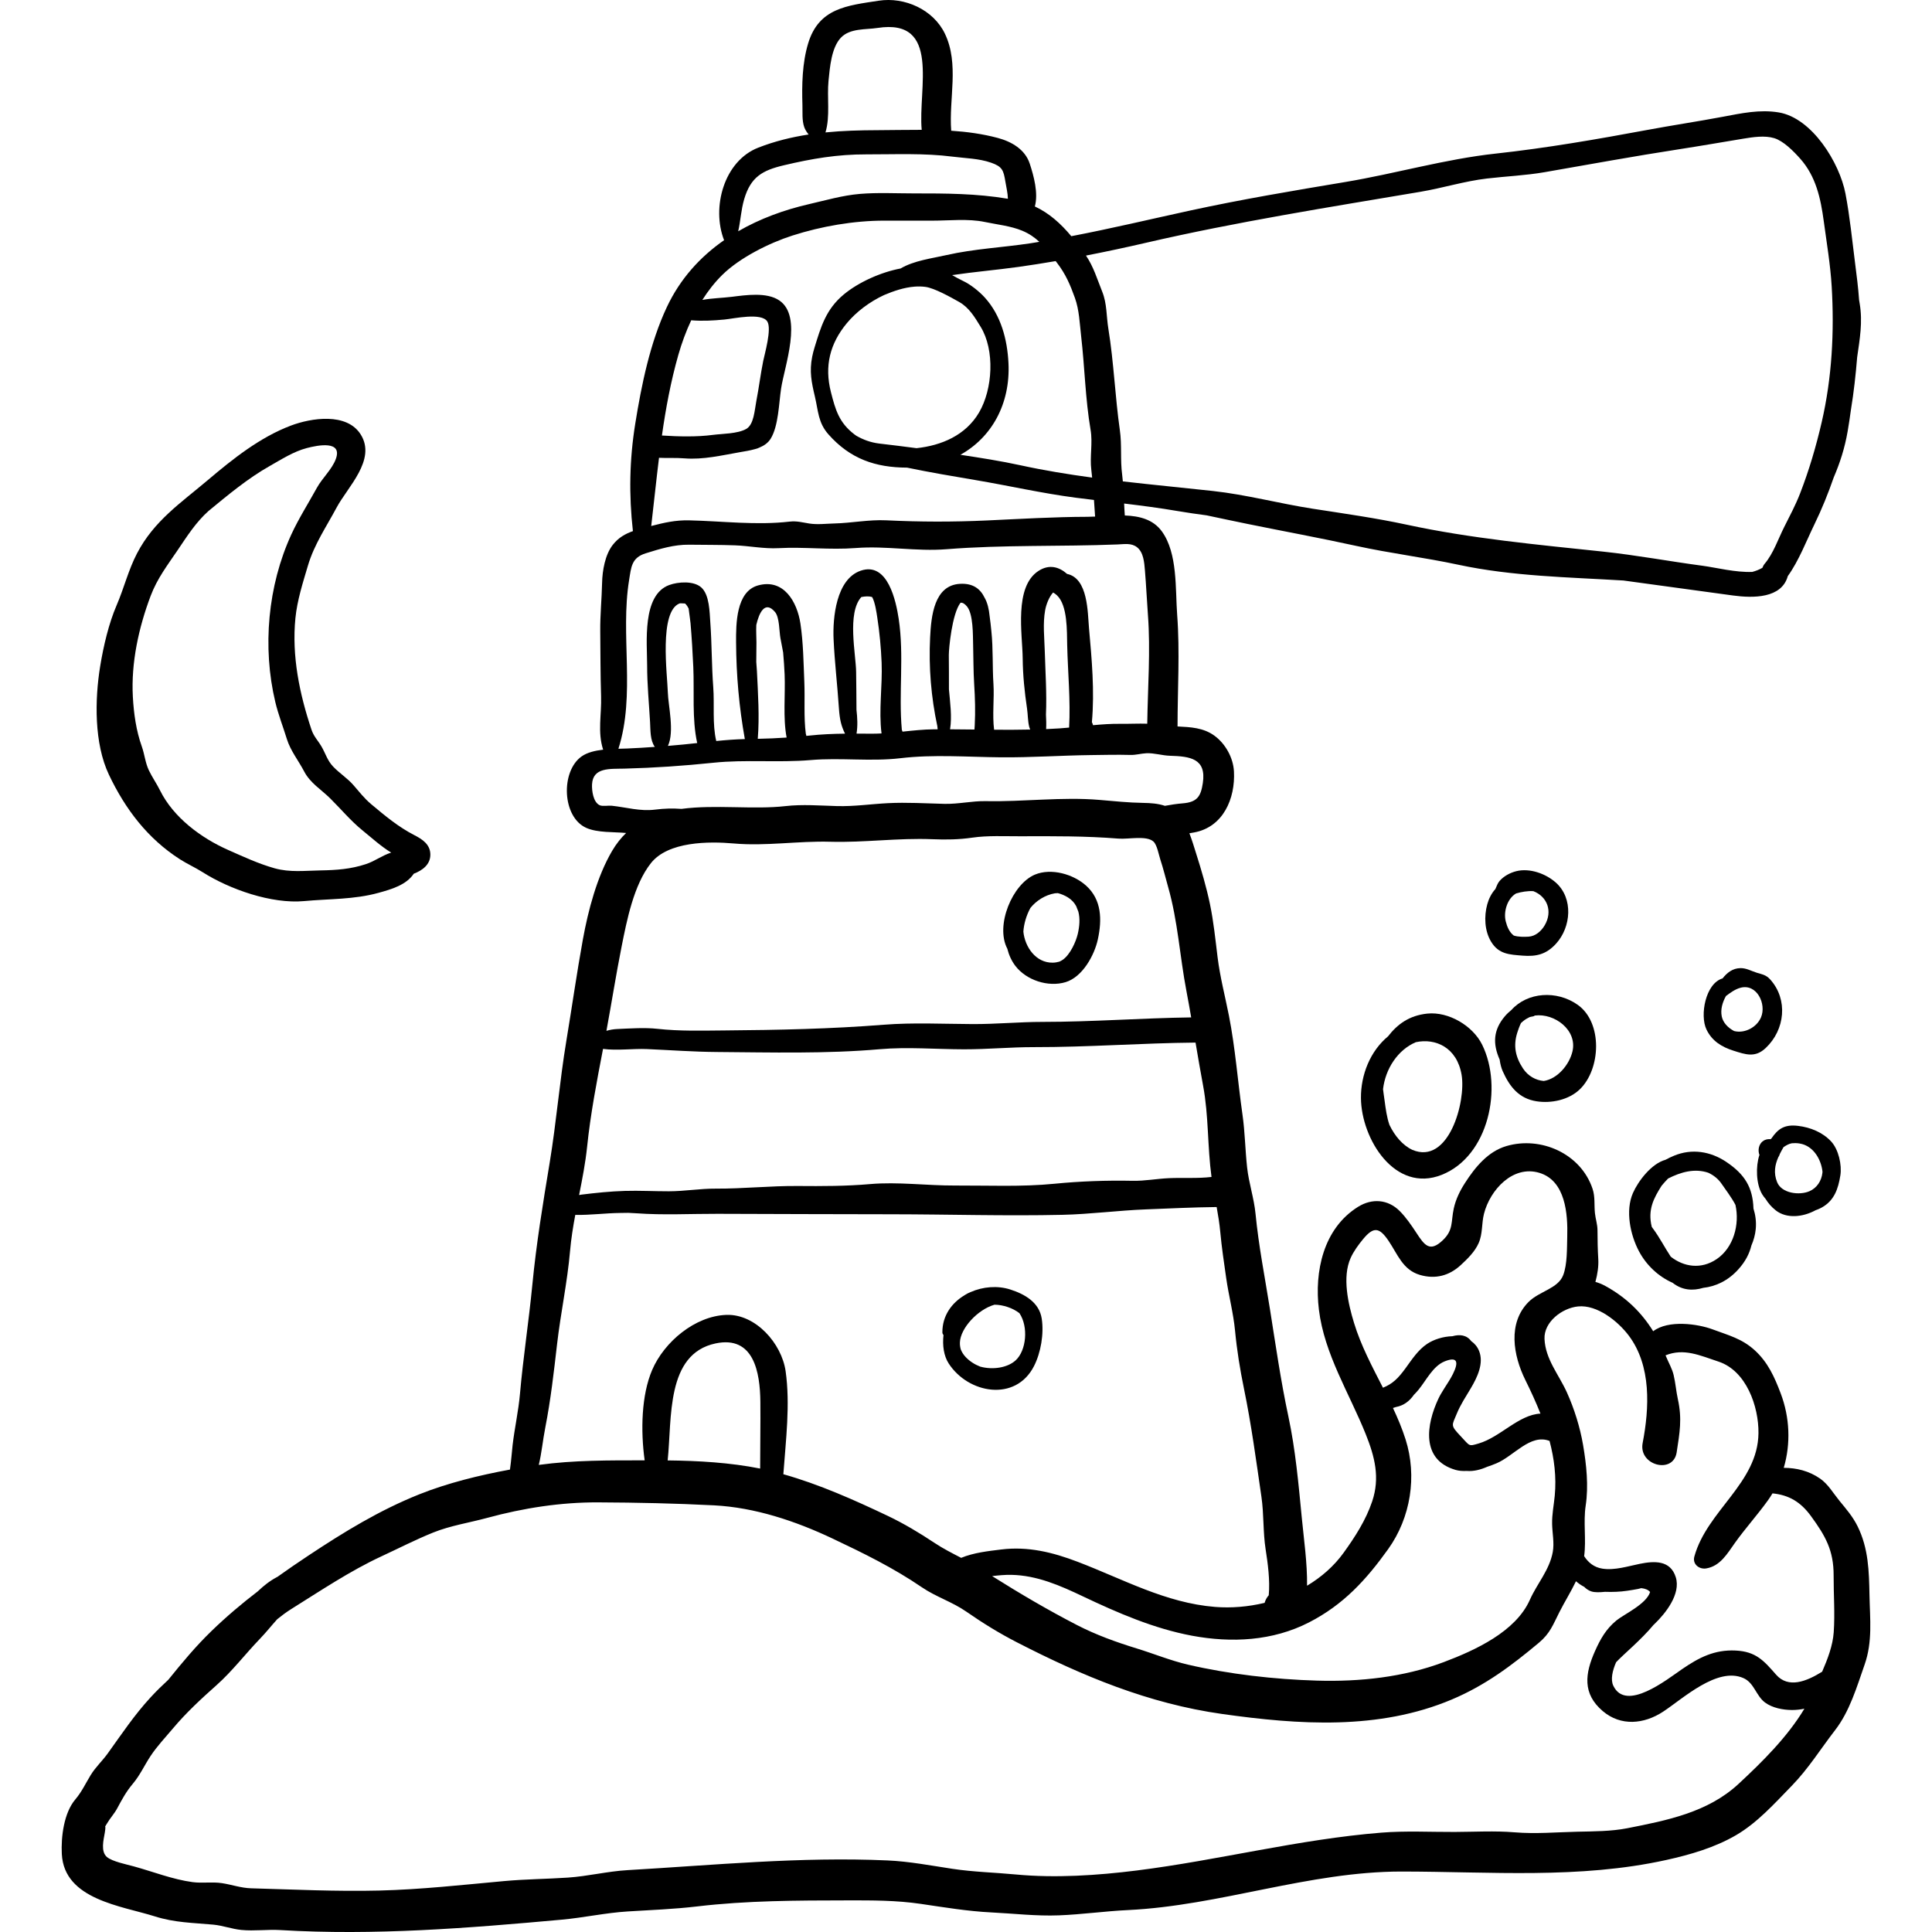 
<svg version="1.1" xmlns="http://www.w3.org/2000/svg" xmlns:xlink="http://www.w3.org/1999/xlink" x="0px" y="0px"
	 viewBox="0 0 511.997 511.997" style="enable-background:new 0 0 511.997 511.997;" xml:space="preserve">
<g>
	<g>
		<path d="M392.793,276.873c-2.474-5.034-8.917-8.85-14.552-8.26c-4.801,0.503-7.928,2.83-10.397,6.024
			c-4.731,3.924-7.234,10.209-7.18,16.38c0.093,10.765,8.967,25.265,21.409,20.324C394.528,306.396,398.336,288.152,392.793,276.873
			z M374.259,304.71c-2.546-1.2-4.654-3.7-6.049-6.618c-0.695-2.016-0.991-4.232-1.284-6.452c-0.142-1.078-0.309-2.055-0.409-3.001
			c0.628-5.361,3.863-10.391,8.682-12.448c5.198-1.127,10.898,1.366,12.135,8.631C388.544,291.939,383.917,308.836,374.259,304.71z"
			/>
	</g>
</g>
<g>
	<g>
		<path d="M418.108,266.287c-5.565-3.938-13.321-3.368-17.56,1.354c-0.612,0.493-1.196,1.034-1.726,1.657
			c-3.119,3.668-3.254,7.3-1.403,11.495c0.161,1.176,0.434,2.233,0.808,3.073c1.843,4.138,4.303,7.267,8.996,7.989
			c3.888,0.598,8.48-0.358,11.396-3.131C424.255,283.359,424.771,271.003,418.108,266.287z M416.729,278.582
			c-0.818,3.572-3.999,7.347-7.627,7.886c-2.106-0.184-4.159-1.291-5.503-3.331c-1.989-3.018-2.607-5.981-1.509-9.465
			c0.225-0.715,0.55-1.648,0.98-2.556c0.188-0.165,0.375-0.331,0.568-0.494c0.503-0.424,1.081-0.776,1.703-1.069
			c0.272-0.075,0.544-0.154,0.847-0.186c0.231-0.024,0.409-0.121,0.559-0.242C412.004,268.453,418.008,273,416.729,278.582z"/>
	</g>
</g>
<g>
	<g>
		<path d="M412.361,233.939c-2.672-2.408-6.954-3.954-10.518-3.071c-1.638,0.406-3.333,1.317-4.446,2.6
			c-0.483,0.557-0.782,1.368-1.103,2.131c-1.036,1.138-1.76,2.597-2.159,4.061c-0.871,3.194-0.722,7.023,1.028,9.907
			c2.013,3.316,4.838,3.406,8.328,3.685c3.641,0.289,6.281-0.311,8.885-3.178C416.358,245.691,416.982,238.104,412.361,233.939z
			 M409.37,245.193c-0.918,1.573-2.455,2.919-4.286,3.03c-1.237,0.075-2.681,0.087-3.909-0.287
			c-1.176-0.867-1.789-2.371-2.141-3.772c-0.632-2.515,0.377-6.02,2.74-7.389c1.403-0.425,3.098-0.711,4.579-0.609
			C410.064,237.611,411.515,241.517,409.37,245.193z"/>
	</g>
</g>
<g>
	<g>
		<path d="M464.684,320.269c-0.183-5.607-2.309-9.05-7.164-12.327c-4.195-2.831-9.19-3.638-13.934-1.649
			c-0.697,0.292-1.46,0.646-2.218,1.061c-3.759,1.027-7.258,5.683-8.636,8.837c-2.034,4.661-0.694,11.07,1.603,15.392
			c2.033,3.826,5.26,6.747,8.914,8.368c2.579,2.03,5.402,2.162,8.127,1.339c3.336-0.368,6.592-1.904,9.284-4.883
			c1.921-2.124,2.938-4.173,3.475-6.337c0.592-1.367,1.011-2.822,1.157-4.391C465.47,323.773,465.216,321.978,464.684,320.269z
			 M454.933,333.675c-4.15,2.806-8.719,2.06-12.168-0.641c-1.622-2.444-2.93-5.057-4.687-7.418c-0.134-0.18-0.23-0.321-0.344-0.478
			c-1.14-4.587,0.559-7.664,2.595-10.891c0.488-0.6,1.08-1.268,1.732-1.928c3.389-1.728,7.041-2.755,10.659-1.528
			c1.396,0.653,2.619,1.617,3.482,2.879c1.141,1.67,2.684,3.664,3.711,5.649C461.071,324.557,459.373,330.67,454.933,333.675z"/>
	</g>
</g>
<g>
	<g>
		<path d="M485.273,302.503c-2.268-2.441-5.496-3.739-8.755-4.136c-3.629-0.444-5.335,0.792-7.07,3.324
			c-0.086,0.065-0.159,0.145-0.242,0.212c-0.093-0.007-0.177-0.028-0.275-0.028c-2.459,0-3.341,2.437-2.658,4.2
			c-0.012,0.035-0.03,0.065-0.042,0.101c-0.953,2.944-0.873,7.559,0.747,10.295c0.262,0.442,0.573,0.845,0.903,1.228
			c0.699,1.145,1.598,2.189,2.714,3.064c2.85,2.235,7.151,1.819,10.54-0.034c0.581-0.204,1.143-0.444,1.666-0.736
			c3.313-1.859,4.336-4.932,4.91-8.498C488.155,308.742,487.236,304.615,485.273,302.503z M482.954,310.838
			c-0.253,2.103-1.45,3.979-3.43,4.843c-2.643,1.153-7.375,0.6-8.579-2.406c-0.977-2.442-0.565-4.57,0.317-6.592
			c0.19-0.275,0.331-0.58,0.422-0.904c0.301-0.597,0.627-1.187,0.965-1.774c0.701-0.472,1.358-0.867,2.182-1.028
			c0.61-0.061,1.262-0.06,1.977,0.042c0.122,0.023,0.245,0.047,0.372,0.075c0.074,0.014,0.147,0.03,0.219,0.048
			c0.125,0.029,0.254,0.065,0.382,0.099c2.983,0.935,4.816,4.063,5.193,7.211C482.971,310.588,482.967,310.726,482.954,310.838z"/>
	</g>
</g>
<g>
	<g>
		<path d="M469.16,259.609c-1.11-1.241-2.006-1.345-3.537-1.808c-1.467-0.444-2.801-1.267-4.392-1.239
			c-2.096,0.035-3.557,1.233-4.736,2.726c-4.532,1.328-6.076,9.783-4.262,13.544c1.475,3.057,4.028,4.616,7.129,5.601
			c3.286,1.043,5.771,1.936,8.565-0.699C473.071,272.884,473.881,264.892,469.16,259.609z M466.689,269.59
			c-1.153,2.735-4.423,4.35-7.139,3.64c-1.615-0.844-2.932-2.213-3.266-3.851c-0.386-1.891,0.196-3.772,1.11-5.427
			c1.206-0.898,2.408-1.799,3.852-2.186C465.579,260.602,468.174,266.072,466.689,269.59z"/>
	</g>
</g>
<g>
	<g>
		<path d="M276.068,349.446c-0.662-4.304-4.488-6.487-8.343-7.72c-3.382-1.082-7.248-0.758-10.527,0.694
			c-0.481,0.184-0.941,0.419-1.382,0.699c-0.002,0.001-0.005,0.002-0.006,0.004c-0.075,0.047-0.148,0.094-0.222,0.143
			c-3.412,2.047-5.867,5.439-5.847,9.81c0.001,0.283,0.118,0.527,0.295,0.708c-0.31,2.806,0.089,5.555,1.366,7.532
			c5.184,8.022,17.719,10.266,22.605,0.738C275.839,358.477,276.686,353.456,276.068,349.446z M269.145,360.512
			c-2.195,2-6.134,2.554-9.394,1.65c-1.451-0.564-2.794-1.42-3.854-2.549c-0.586-0.624-1.003-1.304-1.286-2.016
			c-0.154-0.568-0.253-1.169-0.228-1.834c0.145-3.817,4.751-8.748,9.168-10.006c2.215,0.008,4.862,0.861,6.61,2.253
			C272.582,351.601,272.004,357.906,269.145,360.512z"/>
	</g>
</g>
<g>
	<g>
		<path d="M287.817,234.694c-3.382-3.04-9.215-4.713-13.546-2.917c-5.955,2.471-10.577,13.454-7.323,19.639
			c0.411,1.655,1.11,3.213,2.137,4.557c2.893,3.787,8.673,5.708,13.315,4.302c4.474-1.356,7.633-7.126,8.545-11.355
			C292.064,243.736,291.978,238.433,287.817,234.694z M285.63,247.454c-0.487,2.11-2.001,5.468-3.939,6.859
			c-0.307,0.221-0.633,0.389-0.963,0.536c-0.557,0.155-1.138,0.258-1.752,0.266c-4.46,0.069-7.368-4.14-7.774-8.226
			c0.139-2.089,0.802-4.32,1.862-6.27c1.579-1.973,3.964-3.451,6.474-3.883c0.26-0.03,0.526-0.047,0.791-0.055
			c0.915,0.239,1.807,0.611,2.611,1.099c1.037,0.63,1.763,1.437,2.256,2.351c0.207,0.492,0.399,0.985,0.573,1.455
			C286.259,243.418,286.081,245.5,285.63,247.454z"/>
	</g>
</g>
<g>
	<g>
		<path d="M495.43,422.746c-0.124-6.378-0.256-12.362-3.128-18.214c-1.285-2.617-3.029-4.609-4.848-6.831
			c-1.614-1.973-2.979-4.381-5.11-5.861c-2.949-2.049-6.265-2.844-9.634-2.85c1.889-6.4,1.596-13.385-0.808-19.727
			c-1.651-4.357-3.38-8.23-6.877-11.424c-3.401-3.106-6.954-3.968-11.138-5.535c-3.968-1.486-11.781-2.582-15.775,0.486
			c-3.083-4.958-7.104-8.933-12.701-12.007c-0.836-0.459-1.711-0.81-2.611-1.068c0.574-2.084,0.867-4.246,0.759-5.999
			c-0.158-2.595-0.2-5.04-0.209-7.651c-0.005-1.626-0.506-2.971-0.676-4.557c-0.237-2.223,0.088-4.312-0.635-6.474
			c-3.116-9.313-13.676-13.997-22.819-11.319c-4.928,1.443-8.314,5.635-10.994,9.798c-1.338,2.078-2.438,4.325-2.965,6.754
			c-0.763,3.518-0.049,5.68-2.893,8.393c-3.484,3.324-4.874,1.326-7.059-2.015c-1.266-1.935-2.747-4.092-4.391-5.729
			c-3.113-3.099-7.321-3.399-11.007-1.104c-9.24,5.753-11.616,17.192-10.391,27.244c1.44,11.816,8.067,22.162,12.417,33.019
			c2.389,5.964,3.824,11.533,1.696,17.832c-1.68,4.972-4.528,9.377-7.558,13.586c-2.573,3.572-5.919,6.477-9.69,8.736
			c0.072-6.026-0.832-12.184-1.396-18.003c-0.864-8.932-1.672-18.05-3.551-26.841c-2.036-9.518-3.368-18.915-4.895-28.5
			c-1.35-8.473-2.976-16.646-3.81-25.198c-0.407-4.187-1.786-8.164-2.239-12.337c-0.511-4.709-0.559-9.35-1.231-14.038
			c-1.246-8.712-1.88-17.529-3.588-26.18c-1.024-5.19-2.354-10.215-3.004-15.482c-0.579-4.688-1.051-9.408-2.014-14.039
			c-0.94-4.517-2.282-9.065-3.678-13.462c-0.519-1.634-1.067-3.517-1.777-5.325c0.412-0.07,0.826-0.141,1.223-0.212
			c7.733-1.396,10.979-8.997,10.586-16.194c-0.198-3.615-2.243-7.314-5.171-9.451c-2.934-2.141-6.352-2.273-9.777-2.45
			c-0.001-9.781,0.639-19.839-0.098-29.564c-0.516-6.812,0.176-16.339-4.076-22.156c-2.319-3.172-5.954-4.053-9.8-4.19
			c-0.081-1.055-0.131-2.11-0.18-3.165c4.715,0.568,9.423,1.178,14.098,1.979c2.585,0.444,5.184,0.811,7.786,1.157
			c3.635,0.771,7.269,1.546,10.909,2.288c9.559,1.947,19.16,3.705,28.689,5.796c9.006,1.977,18.098,3.071,27.103,5.003
			c14.291,3.067,29.146,3.294,43.73,4.174c9.69,1.316,19.365,2.667,29.059,3.974c5.357,0.722,12.875,0.774,14.499-5.131
			c2.959-4.127,4.856-9.194,7.056-13.716c1.95-4.009,3.651-8.201,5.12-12.449c1.67-3.892,2.923-7.791,3.693-12.231
			c0.331-1.91,0.609-3.81,0.867-5.709c0.761-4.616,1.269-9.26,1.651-13.926c0.679-4.75,1.502-9.306,0.663-14.222
			c-0.053-0.311-0.102-0.623-0.154-0.934c-0.224-3.271-0.654-6.584-1.05-9.67c-0.791-6.184-1.391-12.407-2.562-18.531
			c-1.543-8.064-8.79-20.034-17.703-21.504c-5.04-0.832-9.857,0.23-14.778,1.153c-6.702,1.258-13.424,2.263-20.128,3.51
			c-13.245,2.462-26.75,4.803-40.139,6.258c-13.346,1.45-26.52,5.307-39.798,7.523c-13.7,2.286-27.514,4.607-41.072,7.552
			c-10.503,2.282-20.975,4.786-31.538,6.807c-2.758-3.299-5.796-6.073-9.659-7.876c0.961-3.547-0.283-8.079-1.358-11.357
			c-1.234-3.764-4.803-5.819-8.422-6.792c-4.073-1.093-8.215-1.649-12.388-1.925c-0.646-8.514,2.162-17.68-1.654-25.682
			c-3.07-6.439-10.694-9.827-17.552-8.773c-8.365,1.284-15.881,1.934-18.707,11.319c-1.573,5.221-1.681,10.963-1.513,16.358
			c0.058,1.866-0.149,4.036,0.479,5.825c0.258,0.733,0.687,1.357,1.162,1.954c-4.526,0.693-8.991,1.783-13.351,3.486
			c-9.103,3.556-12.425,15.877-9.056,24.525c-6.334,4.41-11.627,10.212-15.156,17.705c-4.459,9.471-6.727,20.625-8.38,30.906
			c-1.546,9.616-1.699,18.879-0.623,28.484c-2.021,0.715-3.838,1.722-5.339,3.648c-2.038,2.612-2.756,6.805-2.829,10.07
			c-0.094,4.282-0.533,8.521-0.488,12.824c0.061,5.746,0.04,11.483,0.223,17.226c0.154,4.832-0.977,9.5,0.546,14.152
			c-2.135,0.242-4.198,0.726-5.692,1.774c-5.603,3.932-5.214,16.096,1.227,18.952c2.977,1.32,7.28,1.044,10.552,1.349
			c-1.368,1.325-2.618,2.887-3.716,4.756c-4,6.816-6.342,15.742-7.747,23.475c-1.616,8.89-2.879,17.861-4.367,26.791
			c-1.789,10.738-2.654,21.638-4.426,32.346c-1.789,10.804-3.548,21.492-4.599,32.394c-0.928,9.619-2.433,19.279-3.278,28.906
			c-0.394,4.491-1.416,9.026-1.944,13.51c-0.175,1.486-0.362,4.14-0.706,6.527c-8.148,1.496-16.563,3.571-24.021,6.552
			c-10.604,4.24-19.917,9.959-29.374,16.223c-2.801,1.856-5.536,3.729-8.22,5.647c-0.061,0.033-0.125,0.061-0.187,0.095
			c-1.914,1.021-3.519,2.318-5.013,3.738c-4.256,3.263-8.356,6.723-12.302,10.549c-4.169,4.041-7.722,8.315-11.358,12.82
			c-0.022,0.027-0.042,0.052-0.064,0.077c-1.625,1.501-3.208,3.043-4.705,4.67c-4.331,4.71-7.656,9.716-11.352,14.857
			c-1.437,1.998-3.225,3.618-4.519,5.737c-1.366,2.238-2.359,4.432-4.073,6.451c-3.002,3.537-3.816,9.882-3.571,14.496
			c0.64,12.062,15.818,13.701,24.669,16.5c5.257,1.662,10.072,1.69,15.445,2.18c2.523,0.23,4.936,1.163,7.477,1.41
			c3.443,0.336,6.883-0.175,10.328,0.031c24.937,1.488,49.758-0.505,74.588-2.76c5.812-0.528,11.602-1.813,17.409-2.173
			c6.126-0.381,12.301-0.606,18.403-1.328c13.258-1.569,26.524-1.587,39.855-1.608c6.565-0.01,12.957-0.029,19.471,0.929
			c6.229,0.916,12.396,1.95,18.695,2.262c5.976,0.297,11.886,1.008,17.883,0.777c6.12-0.235,12.211-1.108,18.295-1.398
			c24.403-1.164,47.971-10.229,72.57-10.211c23.555,0.017,47.037,2.027,70.11-3.065c6.342-1.399,12.86-3.288,18.51-6.59
			c5.623-3.286,10.194-8.398,14.695-13.024c4.486-4.613,7.635-9.753,11.525-14.785c3.885-5.025,5.74-11.421,7.819-17.353
			C496.28,435.048,495.554,429.096,495.43,422.746z M358.833,350.596c-1.544-5.059-3.188-12.136-0.896-17.234
			c0.785-1.744,2.051-3.48,3.272-4.958c2.815-3.41,4.329-3.165,6.756,0.409c2.423,3.568,3.76,7.705,8.31,9.047
			c4.109,1.211,7.798,0.216,10.852-2.611c1.802-1.667,3.723-3.537,4.723-5.806c1.106-2.508,0.758-5.197,1.422-7.799
			c1.608-6.3,7.641-12.94,14.657-10.835c6.965,2.089,7.58,10.932,7.402,16.967c-0.089,3.046,0.031,7.275-1.072,10.151
			c-1.369,3.569-6.32,4.259-9.138,7.065c-5.631,5.611-4.103,14.232-0.898,20.711c1.442,2.913,2.813,5.888,4.011,8.92
			c-5.759,0.274-10.624,6.224-16.366,7.91c-2.741,0.805-2.25,0.744-4.751-1.902c-2.811-2.973-2.364-2.809-1.076-5.949
			c1.017-2.483,2.417-4.55,3.77-6.838c1.657-2.805,3.495-6.563,2.145-9.86c-0.463-1.129-1.192-1.965-2.074-2.576
			c-1.2-1.628-3.02-1.846-4.978-1.297c-2.424,0.058-4.925,0.851-6.671,2.008c-2.413,1.601-4.035,4.11-5.705,6.41
			c-2.032,2.799-3.486,4.196-6.03,5.233C363.637,362.162,360.669,356.614,358.833,350.596z M346.895,429.952
			c9.156-4.701,15.171-11.307,20.984-19.427c6.006-8.39,7.686-19.367,4.62-29.044c-0.91-2.873-2.075-5.638-3.351-8.355
			c0.274-0.07,0.547-0.156,0.82-0.258c2.022-0.384,3.552-1.538,4.721-3.222c0.458-0.454,0.877-0.916,1.245-1.364
			c2.043-2.494,3.815-6.267,6.919-7.509c3.501-1.399,3.691,0.302,2.204,3.311c-0.615,1.245-1.378,2.397-2.125,3.562
			c-0.133,0.205-0.264,0.407-0.389,0.622c-0.492,0.786-0.97,1.58-1.368,2.429c-3.165,6.751-4.705,16.148,4.55,18.837
			c0.904,0.263,1.916,0.329,2.967,0.28c1.821,0.145,3.671-0.325,5.408-1.094c0.882-0.29,1.717-0.607,2.459-0.918
			c4.625-1.937,8.992-7.923,14.084-5.941c1.239,4.685,1.851,9.514,1.378,14.514c-0.245,2.589-0.756,4.901-0.697,7.531
			c0.054,2.429,0.612,4.967,0.172,7.39c-0.87,4.791-4.175,8.395-6.064,12.656c-3.75,8.46-14.501,13.382-22.801,16.513
			c-10.663,4.022-22.306,5.25-33.629,4.914c-11.28-0.335-23.176-1.678-34.177-4.232c-4.649-1.079-9.085-2.917-13.641-4.311
			c-5.349-1.638-10.8-3.611-15.776-6.183c-7.793-4.029-15.118-8.339-22.483-12.972c1.677-0.193,3.354-0.364,5.042-0.333
			c6.85,0.13,12.947,2.824,19.01,5.703c9.218,4.379,18.825,8.545,28.91,10.427C326.37,435.432,337.277,434.89,346.895,429.952z
			 M303.768,64.323c23.914-5.532,48.458-9.411,72.672-13.498c5.9-0.996,11.708-2.828,17.643-3.519
			c5.067-0.591,10.233-0.803,15.266-1.679c11.843-2.065,23.747-4.239,35.641-6.075c5.69-0.879,11.349-1.866,17.033-2.805
			c2.501-0.413,5.645-0.897,8.154-0.136c2.456,0.745,5.128,3.453,6.906,5.455c4.158,4.684,5.408,10.503,6.223,16.518
			c0.764,5.648,1.76,11.556,2.102,17.264c0.72,12.037,0.087,24.222-2.637,36.007c-1.495,6.464-3.334,12.712-5.736,18.914
			c-1.184,3.055-2.755,6.008-4.229,8.935c-1.563,3.104-2.86,6.98-5.114,9.646c-0.306,0.363-0.507,0.744-0.648,1.129
			c-0.849,0.486-1.743,0.83-2.665,1.08c-4.458,0.183-9.617-1.153-13.145-1.622c-8.831-1.173-17.609-2.823-26.46-3.76
			c-17.353-1.839-34.914-3.448-52.007-7.136c-8.143-1.757-16.635-2.949-24.901-4.228c-8.825-1.366-17.56-3.724-26.45-4.698
			c-7.913-0.867-15.895-1.621-23.857-2.541c-0.055-0.603-0.105-1.206-0.184-1.807c-0.526-3.921-0.046-7.838-0.603-11.732
			c-1.27-8.889-1.598-18.022-3.048-26.902c-0.548-3.359-0.344-6.649-1.631-9.843c-1.323-3.287-2.292-6.612-4.302-9.559
			C293.125,66.694,298.441,65.556,303.768,64.323z M280.106,69.643c2.301,2.99,3.5,5.796,4.76,9.318
			c1.15,3.219,1.245,6.672,1.644,10.119c0.955,8.245,1.103,16.642,2.503,24.828c0.605,3.535-0.247,7.07,0.195,10.622
			c0.084,0.679,0.151,1.357,0.218,2.036c-6.372-0.861-12.71-1.897-18.969-3.26c-5.237-1.141-10.597-1.98-15.946-2.783
			c8.256-4.588,13.271-13.442,12.742-24.275c-0.307-6.299-1.979-12.663-6.281-17.404c-1.485-1.637-3.782-3.472-5.772-4.4
			c-1.016-0.474-1.954-1.014-2.884-1.537c5.879-0.87,11.734-1.357,17.627-2.178c3.293-0.459,6.559-0.982,9.814-1.538
			C279.876,69.343,279.986,69.487,280.106,69.643z M242.89,118.769c-3.293-0.457-6.606-0.822-9.896-1.226
			c-2.284-0.281-4.251-1.024-6.047-2.053c-0.175-0.125-0.35-0.242-0.526-0.377c-4.082-3.125-5.024-6.53-6.216-11.193
			c-1.768-6.918-0.276-12.854,4.222-18.28c2.458-2.965,5.993-5.653,9.869-7.453c2.505-1.057,5.284-2.016,8.093-2.227
			c0.013-0.001,0.025-0.002,0.039-0.004c0.935-0.068,1.874-0.053,2.807,0.069c2.409,0.317,6.704,2.73,8.948,3.997
			c2.656,1.498,4.148,4.061,5.689,6.569c3.812,6.204,3.223,16.522-0.413,22.722C255.903,115.377,249.483,118.067,242.89,118.769z
			 M219.567,21.393c0.35-3.47,0.745-8.744,3.275-11.405c2.424-2.55,6.57-2.097,9.727-2.584
			c16.869-2.601,10.675,16.183,11.692,27.003c-3.933-0.016-7.872,0.083-11.783,0.092c-4.594,0.011-9.182,0.14-13.723,0.593
			C220.049,30.878,219.128,25.745,219.567,21.393z M197.214,52.792c1.736-5.913,4.844-7.65,10.516-8.99
			c7.473-1.767,14.164-2.908,21.884-2.893c7.647,0.014,15.298-0.365,22.824,0.603c3.393,0.436,6.928,0.458,10.227,1.608
			c2.981,1.039,3.278,2.018,3.777,5.046c0.249,1.515,0.628,2.996,0.659,4.508c-8.367-1.404-16.416-1.422-24.989-1.421
			c-4.717,0.001-9.532-0.262-14.237,0.134c-4.586,0.384-8.98,1.679-13.447,2.702c-6.642,1.521-13.052,3.872-18.801,7.201
			C196.271,58.486,196.373,55.662,197.214,52.792z M179.771,94.034c0.879-3.083,2.009-6.178,3.405-9.154
			c2.999,0.242,5.698,0.088,8.862-0.206c2.373-0.221,9.78-1.924,11.309,0.532c1.222,1.963-0.712,8.596-1.087,10.45
			c-0.709,3.51-1.133,7.053-1.816,10.568c-0.479,2.466-0.628,6.278-2.696,7.455c-2.278,1.296-6.371,1.25-8.826,1.573
			c-4.237,0.558-8.999,0.45-13.504,0.163C176.434,108.259,177.745,101.139,179.771,94.034z M174.643,121.322
			c2.221,0.111,4.376-0.042,6.751,0.147c4.962,0.395,9.893-0.798,14.765-1.65c1.204-0.211,2.553-0.413,3.835-0.776
			c0.488-0.107,0.912-0.254,1.284-0.444c1.197-0.495,2.259-1.206,2.959-2.342c2.074-3.369,2.174-9.387,2.755-13.264
			c0.883-5.906,5.829-19.11-0.479-23.379c-3.319-2.247-8.847-1.417-12.555-0.958c-2.529,0.313-5.261,0.359-7.833,0.827
			c1.532-2.408,3.282-4.661,5.304-6.649c4.632-4.554,12.434-8.443,18.565-10.409c7.704-2.471,16.284-3.951,24.343-3.952
			c4.214,0,8.427,0.002,12.641,0.006c4.514,0.004,9.553-0.588,13.991,0.344c3.264,0.685,6.869,1.044,9.942,2.325
			c1.855,0.774,3.275,1.778,4.523,2.942c-0.77,0.124-1.538,0.258-2.31,0.375c-7.492,1.134-14.883,1.454-22.288,3.131
			c-3.912,0.886-8.643,1.466-12.166,3.553c-5.224,0.987-11.115,3.611-15.063,6.888c-4.732,3.929-6.059,8.574-7.738,14.032
			c-0.248,0.808-0.466,1.625-0.63,2.455c-0.776,3.921-0.178,6.776,0.716,10.57c0.916,3.887,0.847,6.916,3.588,10.013
			c5.778,6.529,12.475,8.788,20.844,8.819c6.036,1.255,12.149,2.29,18.182,3.306c8.821,1.486,17.57,3.495,26.44,4.654
			c1.633,0.213,3.269,0.409,4.904,0.605c0.098,1.467,0.192,2.932,0.299,4.405c-0.691,0.034-1.366,0.06-2.008,0.061
			c-8.876,0.021-17.828,0.562-26.703,0.97c-8.967,0.413-17.664,0.395-26.65-0.041c-4.567-0.222-9.165,0.726-13.745,0.835
			c-2.219,0.053-4.446,0.356-6.633,0.014c-1.878-0.293-3.31-0.727-5.233-0.505c-8.767,1.014-17.725-0.128-26.603-0.334
			c-3.646-0.084-6.636,0.612-10.057,1.497C173.289,133.328,173.905,127.312,174.643,121.322z M166.721,153.705
			c0.551-3.375,0.625-5.899,4.367-7.064c3.816-1.188,7.523-2.342,11.545-2.289c4.016,0.053,8.079,0.019,12.089,0.163
			c3.882,0.139,7.714,0.963,11.618,0.75c6.771-0.37,13.547,0.505,20.468-0.034c8.064-0.628,15.982,0.962,24.031,0.317
			c15.008-1.202,30.245-0.662,45.323-1.264c1.825-0.074,3.656-0.433,5.147,0.728c1.745,1.358,1.932,4.058,2.108,6.146
			c0.331,3.92,0.499,7.88,0.795,11.804c0.711,9.453-0.049,19.296-0.181,28.825c-2.383-0.073-4.778,0.06-7.17,0.03
			c-2.38-0.029-4.786,0.141-7.195,0.366c-0.065-0.277-0.164-0.545-0.305-0.791c0.741-8.245-0.033-16.746-0.763-24.904
			c-0.369-4.12-0.219-13.234-5.805-14.391c-2.116-1.875-4.728-2.632-7.55-0.823c-6.58,4.22-4.282,16.864-4.221,23.156
			c0.045,4.57,0.495,8.925,1.162,13.418c0.231,1.557,0.177,3.293,0.583,4.832c0.061,0.233,0.151,0.442,0.233,0.657
			c-3.178,0.068-6.364,0.08-9.553,0.048c-0.506-3.875,0.071-8.409-0.171-12.062c-0.309-4.664-0.059-9.384-0.55-14.025
			c-0.14-1.321-0.272-2.726-0.477-4.1c-0.169-1.74-0.538-3.436-1.328-4.813c-1.117-2.303-3.031-3.868-6.543-3.663
			c-6.848,0.399-7.61,8.585-7.888,14.188c-0.394,7.928,0.263,15.835,1.912,23.535c0.03,0.275,0.053,0.548,0.087,0.823
			c-0.319,0.002-0.639,0-0.957,0.002c-2.805,0.029-5.579,0.33-8.353,0.621c-0.049-0.165-0.11-0.327-0.183-0.48
			c-0.891-9.736,0.648-19.641-0.836-29.434c-0.693-4.568-2.863-15.207-10.06-12.741c-6.523,2.235-7.451,12.531-7.193,18.167
			c0.277,6.058,1,12.074,1.401,18.122c0.213,3.22,0.63,4.867,1.633,6.901c-3.148,0.037-6.284,0.16-9.472,0.511
			c-0.259,0.029-0.526,0.051-0.788,0.076c-0.021-0.2-0.065-0.387-0.131-0.56c-0.577-4.341-0.209-9.314-0.394-13.679
			c-0.218-5.133-0.271-10.427-1.035-15.52c-0.853-5.688-4.378-12.023-11.244-10.11c-5.829,1.624-5.837,10.247-5.809,15.078
			c0.051,8.742,0.795,17.108,2.321,25.64c-2.564,0.066-5.074,0.26-7.576,0.51c-1.072-4.476-0.448-9.664-0.795-14.262
			c-0.43-5.714-0.363-11.474-0.781-17.192c-0.196-2.687-0.2-7.245-2.366-9.22c-2.002-1.826-6.136-1.534-8.514-0.665
			c-7.276,2.659-5.856,15.342-5.859,21.325c-0.002,5.077,0.494,9.965,0.775,15.006c0.123,2.216-0.006,4.796,1.263,6.568
			c-2.444,0.176-4.891,0.325-7.329,0.427c-0.708,0.029-1.502,0.046-2.324,0.069C168.465,184.135,164.341,168.288,166.721,153.705z
			 M277.189,189.372c0.241-5.635-0.149-11.123-0.315-16.823c-0.104-3.592-0.544-7.298,0.105-10.864
			c0.28-1.536,1.04-3.486,2.098-4.661c0.303,0.151,0.633,0.374,1.011,0.727c2.865,2.668,2.64,9.516,2.728,13.233
			c0.171,7.276,0.906,14.546,0.509,21.833c-0.84,0.08-1.678,0.152-2.512,0.21c-1.191,0.083-2.386,0.141-3.581,0.193
			C277.3,191.949,277.259,190.661,277.189,189.372z M251.476,182.668c0.025-3.026-0.022-6.056-0.03-9.071
			c-0.005-1.673,0.829-10.922,3.099-13.862c0.499-0.08,1.069,0.199,1.719,0.991c1.674,2.039,1.55,7.573,1.62,10.054
			c0.1,3.524,0.054,7.021,0.281,10.544c0.233,3.621,0.341,7.22,0.149,10.849c-0.021,0.399-0.048,0.781-0.074,1.158
			c-2.156-0.028-4.31-0.051-6.46-0.059C252.317,189.786,251.785,186.246,251.476,182.668z M233.615,194.366
			c-0.898,0.046-1.797,0.078-2.7,0.072c-1.317-0.01-2.625-0.019-3.927-0.023c0.341-2.068,0.227-4.183-0.014-6.311
			c0.002-3.31-0.065-6.618-0.092-9.999c-0.037-4.66-2.467-15.615,1.373-19.882c0.229-0.051,0.474-0.094,0.753-0.123
			c0.936-0.096,1.616-0.049,2.129,0.134c0.801,1.472,1.153,4.135,1.355,5.441c0.595,3.865,0.993,8.017,1.147,11.933
			C233.883,181.77,232.834,188.232,233.615,194.366z M200.589,177.812c-0.039-0.8-0.101-1.599-0.171-2.398
			c0.005-1.724,0.041-3.45,0.046-5.185c0.004-1.18-0.123-2.928-0.039-4.605c0.7-3.084,2.254-6.625,4.957-3.442
			c1.209,1.423,1.106,5.14,1.432,6.893c0.239,1.284,0.5,2.553,0.723,3.827c0.168,1.955,0.315,3.912,0.395,5.849
			c0.221,5.251-0.474,11.481,0.529,16.709c-2.559,0.174-5.124,0.286-7.645,0.334C201.294,189.855,200.872,183.741,200.589,177.812z
			 M176.983,183.516c-0.131-4.72-2.377-21.426,3.099-23.6c0.193-0.077,0.893-0.001,1.475,0.019c0.369,0.351,0.681,0.815,0.939,1.34
			c0.253,1.719,0.5,3.986,0.495,3.816c0.328,3.863,0.563,7.811,0.738,11.679c0.292,6.439-0.382,13.789,1.035,20.145
			c-1.221,0.135-2.448,0.269-3.692,0.388c-1.354,0.131-2.711,0.251-4.069,0.365C178.789,193.897,177.079,186.964,176.983,183.516z
			 M162.087,213.524c-0.845-0.089-2.404,0.218-3.155-0.128c-1.751-0.808-2.112-3.92-2.038-5.502c0.212-4.579,4.707-4.1,8.556-4.2
			c7.927-0.206,15.731-0.739,23.63-1.564c8.529-0.891,17.234,0.025,25.777-0.708c7.923-0.68,15.882,0.442,23.766-0.492
			c8.791-1.043,17.82-0.311,26.659-0.235c7.963,0.069,15.828-0.493,23.751-0.593c3.535-0.045,7.042-0.131,10.534-0.036
			c1.498,0.041,2.788-0.382,4.23-0.45c2.074-0.096,4.155,0.604,6.249,0.668c5.266,0.161,9.708,0.677,8.713,7.241
			c-0.521,3.43-1.41,5.057-5.321,5.368c-1.591,0.127-3.163,0.371-4.729,0.659c-1.799-0.61-3.776-0.746-5.726-0.776
			c-3.961-0.061-7.701-0.462-11.634-0.795c-9.907-0.839-20.128,0.529-30.059,0.329c-3.733-0.075-7.25,0.809-11.013,0.72
			c-4.99-0.119-9.968-0.438-14.963-0.184c-4.547,0.23-8.924,0.899-13.501,0.773c-4.545-0.125-9.147-0.507-13.671,0.008
			c-8.473,0.967-18.566-0.46-27.54,0.735c-2.355-0.169-4.51-0.117-6.974,0.193C169.599,215.062,166.024,213.938,162.087,213.524z
			 M164.717,250.925c1.408-7.073,3.224-16.401,7.772-22.171c4.56-5.784,15.351-5.812,21.962-5.227
			c8.522,0.753,17.046-0.698,25.597-0.457c9.05,0.255,17.965-1.047,27.04-0.67c3.625,0.151,7.007,0.105,10.593-0.418
			c4.053-0.591,8.541-0.348,12.699-0.364c8.773-0.031,17.34-0.076,26.051,0.621c2.65,0.212,7.375-0.889,9.234,0.775
			c0.974,0.871,1.434,3.574,1.831,4.766c0.799,2.412,1.387,4.885,2.081,7.327c2.585,9.094,3.072,18.316,4.842,27.554
			c0.445,2.32,0.852,4.639,1.257,6.959c-13.137,0.178-26.183,1.187-39.366,1.192c-6.236,0.002-12.336,0.606-18.554,0.578
			c-7.788-0.035-15.822-0.439-23.576,0.175c-13.94,1.103-27.994,1.403-41.995,1.507c-6.084,0.045-12.038,0.234-18.019-0.43
			c-3.312-0.368-7.175-0.089-10.509,0.052c-1.129,0.048-2.067,0.228-2.947,0.483C162.083,265.761,163.248,258.31,164.717,250.925z
			 M155.589,303.91c0.9-8.674,2.565-17.355,4.22-25.94c3.781,0.498,7.962-0.116,11.622,0.043c6.181,0.269,12.313,0.732,18.613,0.777
			c14.301,0.106,28.864,0.503,43.088-0.74c7.351-0.642,14.94,0.017,22.325,0.027c6.236,0.01,12.348-0.591,18.558-0.579
			c14.337,0.025,28.529-1.074,42.813-1.204c0.647,3.813,1.297,7.626,2.008,11.434c1.491,7.981,1.13,16.155,2.225,24.174
			c-3.757,0.444-7.499,0.153-11.278,0.321c-3.253,0.145-6.4,0.769-9.675,0.7c-6.783-0.141-13.91,0.11-20.626,0.777
			c-8.715,0.868-17.648,0.44-26.424,0.476c-7.367,0.03-15.154-1.023-22.447-0.385c-6.373,0.558-12.725,0.562-19.155,0.507
			c-7.235-0.061-14.486,0.739-21.783,0.698c-4.168-0.023-8.219,0.697-12.399,0.704c-3.894,0.007-7.784-0.215-11.679-0.1
			c-3.817,0.112-7.702,0.516-11.481,0.981c-0.221,0.028-0.433,0.069-0.646,0.11C154.312,312.454,155.142,308.214,155.589,303.91z
			 M144.521,378.234c1.431-7.324,2.248-14.572,3.102-21.984c0.952-8.269,2.726-16.421,3.446-24.725
			c0.278-3.218,0.794-6.398,1.384-9.566c3.977,0.077,7.937-0.472,11.983-0.516c0.683-0.007,1.369-0.019,2.053-0.028
			c0.718,0.036,1.441,0.063,2.151,0.115c7.123,0.523,14.419,0.121,21.561,0.142c15.361,0.049,30.722,0.102,46.082,0.119
			c15.062,0.017,30.191,0.481,45.245,0.148c7.388-0.163,14.734-1.158,22.132-1.443c6.291-0.242,12.474-0.556,18.765-0.621
			c0.397,2.196,0.756,4.399,0.965,6.68c0.375,4.08,0.98,8.048,1.556,12.1c0.669,4.714,1.901,9.25,2.354,14.005
			c0.488,5.131,1.307,10.207,2.345,15.255c1.979,9.613,3.237,19.083,4.645,28.754c0.671,4.609,0.399,9.346,1.112,13.916
			c0.585,3.744,1.191,8.192,0.828,12.168c-0.519,0.599-0.903,1.291-1.096,2.019c-4.353,1.045-8.843,1.419-13.136,1.074
			c-13.115-1.051-24.391-7.375-36.445-11.971c-6.568-2.505-13.112-4.121-20.191-3.252c-3.492,0.428-7.327,0.846-10.647,2.22
			c-2.398-1.247-4.81-2.459-7.117-3.999c-3.819-2.55-8.138-5.131-12.279-7.099c-8.879-4.22-18.21-8.388-27.724-11.064
			c0.658-9.032,1.854-18.542,0.601-27.31c-1.047-7.333-7.937-15.191-15.699-14.915c-8.308,0.294-16.472,7.138-19.67,14.597
			c-2.854,6.659-3.075,16.058-1.986,23.95c-9.367,0.005-18.77-0.067-28.057,1.211C143.551,385.034,143.824,381.802,144.521,378.234z
			 M201.447,389.183c-7.982-1.595-16.367-2.071-24.51-2.162c1.179-11.128-0.515-28.207,12.696-31.003
			c10.181-2.155,11.789,7.75,11.87,15.441C201.565,377.364,201.439,383.273,201.447,389.183z M460.694,472.78
			c-8.107,7.517-18.915,9.645-29.463,11.721c-4.234,0.834-8.892,0.824-13.2,0.92c-5.68,0.125-10.97,0.626-16.672,0.158
			c-5.268-0.433-10.582-0.116-15.866-0.095c-6.451,0.025-13.023-0.331-19.453,0.186c-21.862,1.757-43.094,7.304-64.783,10.025
			c-10.418,1.308-21.568,2.054-32.077,1.057c-5.607-0.532-11.198-0.654-16.779-1.498c-5.709-0.863-11.413-1.962-17.193-2.221
			c-23.063-1.035-45.945,1.239-68.902,2.57c-5.325,0.309-10.515,1.626-15.834,1.98c-5.594,0.372-11.245,0.406-16.826,0.915
			c-11.067,1.011-22.076,2.244-33.185,2.517c-11.303,0.277-22.643-0.283-33.911-0.6c-2.7-0.076-5.107-0.967-7.745-1.366
			c-2.606-0.394-5.183,0.077-7.775-0.271c-5.256-0.705-10.45-2.758-15.544-4.163c-1.814-0.5-5.761-1.292-7.15-2.489
			c-1.704-1.468-0.888-4.537-0.568-6.425c0.471-2.779-0.372-0.798,0.629-2.526c0.775-1.339,1.895-2.517,2.654-3.93
			c1.326-2.47,2.374-4.425,4.163-6.552c1.903-2.263,3.07-4.892,4.692-7.343c1.734-2.619,3.918-4.907,5.935-7.31
			c3.477-4.144,7.511-7.869,11.544-11.457c4.164-3.704,7.635-8.277,11.514-12.302c1.63-1.691,3.052-3.498,4.567-5.173
			c1.182-0.955,2.398-1.872,3.707-2.69c7.723-4.826,15.649-10.145,23.9-13.968c4.564-2.115,9.049-4.427,13.723-6.311
			c4.561-1.839,9.594-2.602,14.327-3.889c9.61-2.614,19.492-4.153,29.459-4.106c10.252,0.047,20.404,0.26,30.633,0.786
			c10.85,0.557,21.627,4.169,31.39,8.788c8.243,3.899,16.154,7.779,23.708,12.934c3.733,2.547,8.021,3.845,11.765,6.445
			c4.361,3.028,8.714,5.718,13.422,8.139c17.345,8.923,34.889,16.239,54.358,18.982c20.321,2.864,41.512,4.343,60.894-3.838
			c8.85-3.735,15.797-8.956,23.062-15.031c2.987-2.497,3.748-4.79,5.429-8.102c1.429-2.818,3.06-5.402,4.405-8.202
			c0.664,0.581,1.394,1.086,2.189,1.495c0.558,0.562,1.194,0.986,1.916,1.211c0.891,0.277,2.153,0.248,3.577,0.098
			c1.004,0.047,2.009,0.031,2.982-0.006c1.969-0.075,3.83-0.398,5.765-0.75c0.281-0.052,0.577-0.131,0.873-0.217
			c1.029,0.111,1.843,0.423,2.342,1.023c-0.993,3.222-6.951,5.908-8.944,7.551c-2.749,2.266-4.237,4.915-5.655,8.097
			c-2.654,5.956-3.394,11.285,2.055,15.914c4.778,4.059,10.914,3.475,15.978,0.155c5.284-3.463,14.357-11.971,21.302-8.903
			c2.865,1.266,3.31,4.684,5.737,6.482c1.925,1.426,4.782,1.972,7.148,1.973c1.103,0.001,2.194-0.124,3.266-0.34
			C473.658,460.35,466.977,466.954,460.694,472.78z M485.952,432.564c-0.249,3.534-1.599,7.064-3.069,10.452
			c-4.171,2.596-8.95,4.497-12.209,0.78c-3.245-3.7-5.322-6.137-10.753-6.39c-5.579-0.26-9.658,1.849-14.134,4.914
			c-4.068,2.785-14.918,11.462-18.255,4.393c-0.757-1.603-0.225-3.981,0.748-6.205c1.938-2.091,6.6-5.883,9.964-9.946
			c0.052-0.048,0.108-0.089,0.16-0.139c3.01-2.872,7.069-8.007,5.694-12.436c-1.425-4.59-5.726-4.327-9.531-3.559
			c-3.16,0.638-6.683,1.786-9.93,1.276c-2.21-0.347-3.744-1.622-4.823-3.31c0.589-4.374-0.259-9.005,0.405-13.382
			c0.794-5.226,0.2-10.855-0.687-16.064c-0.803-4.708-2.33-9.598-4.296-13.953c-2.133-4.728-5.695-8.776-5.928-14.17
			c-0.194-4.497,4.669-8.189,8.894-8.607c5.059-0.501,10.565,3.917,13.421,7.71c6.054,8.043,5.472,19.24,3.693,28.488
			c-1.144,5.942,8.113,8.351,9.013,2.484c0.803-5.224,1.473-8.882,0.323-14.082c-0.465-2.106-0.621-4.34-1.122-6.412
			c-0.428-1.767-1.287-3.173-1.992-4.874c-0.049-0.119-0.102-0.235-0.153-0.354c4.873-1.961,9.039,0.007,14.053,1.667
			c7.324,2.425,10.655,11.818,10.571,18.975c-0.155,13.237-13.603,20.445-16.988,32.674c-0.562,2.031,1.288,3.464,3.152,3.152
			c3.734-0.627,5.576-3.932,7.615-6.786c2.761-3.864,5.96-7.398,8.723-11.242c0.435-0.605,0.835-1.228,1.217-1.859
			c4.373,0.44,7.47,2.279,10.194,6.018c3.807,5.225,6.03,9.073,6.005,15.749C485.908,422.487,486.3,427.625,485.952,432.564z"/>
	</g>
</g>
<g>
	<g>
		<path d="M109.79,221.314c-4.204-2.156-7.807-5.165-11.431-8.206c-1.859-1.56-3.146-3.275-4.732-5.084
			c-1.62-1.848-3.677-3.116-5.35-4.879c-1.538-1.621-1.989-3.443-3.07-5.295c-0.951-1.63-2.053-2.669-2.66-4.482
			c-3.167-9.463-5.256-19.496-4.257-29.576c0.466-4.703,1.985-9.407,3.322-13.923c1.666-5.625,4.868-10.256,7.599-15.372
			c2.907-5.445,10.588-12.648,6.389-19.345c-3.698-5.896-13.127-4.394-18.507-2.367c-8.184,3.083-15.397,8.842-21.987,14.419
			c-7.207,6.1-14.28,10.804-18.79,19.443c-2.295,4.394-3.443,9.195-5.396,13.72c-2.113,4.895-3.498,10.878-4.361,16.135
			c-1.462,8.891-1.626,20.514,2.302,28.79c4.339,9.146,10.283,16.951,18.826,22.426c1.937,1.241,4.046,2.174,5.981,3.402
			c7.194,4.568,18.339,8.478,26.933,7.676c6.666-0.622,13.208-0.388,19.712-2.186c3.434-0.95,7.327-2.065,9.343-5.068
			c2.268-0.871,4.404-2.406,4.392-5.066C114.037,223.781,111.942,222.418,109.79,221.314z M96.975,228.997
			c-4.036,1.335-7.809,1.595-12.026,1.667c-4.179,0.071-8.11,0.58-12.195-0.566c-4.221-1.185-8.327-3.096-12.327-4.867
			c-7.157-3.167-14.468-8.608-18.001-15.737c-0.906-1.831-2.1-3.522-2.975-5.353c-0.946-1.979-1.129-4.23-1.869-6.311
			c-1.505-4.233-2.127-8.698-2.376-13.178c-0.494-8.978,1.544-18.343,4.726-26.759c1.751-4.629,4.46-8.125,7.193-12.166
			c2.485-3.674,4.781-7.304,8.113-10.291c5.186-4.28,10.461-8.672,16.239-11.938c3.149-1.78,6.304-3.828,9.823-4.754
			c3.017-0.793,9.501-2.048,7.703,2.881c-1.012,2.772-3.601,5.056-5.031,7.661c-2.244,4.089-4.821,8.119-6.768,12.355
			c-6.242,13.583-7.706,29.891-4.243,44.418c0.788,3.306,2.06,6.545,3.059,9.79c0.951,3.089,3.093,5.733,4.588,8.597
			c1.613,3.089,4.481,4.75,6.9,7.141c2.94,2.906,5.388,5.906,8.635,8.544c2.402,1.951,4.855,4.188,7.529,5.817
			C101.264,226.694,99.412,228.189,96.975,228.997z"/>
	</g>
</g>
<g>
</g>
<g>
</g>
<g>
</g>
<g>
</g>
<g>
</g>
<g>
</g>
<g>
</g>
<g>
</g>
<g>
</g>
<g>
</g>
<g>
</g>
<g>
</g>
<g>
</g>
<g>
</g>
<g>
</g>
</svg>
